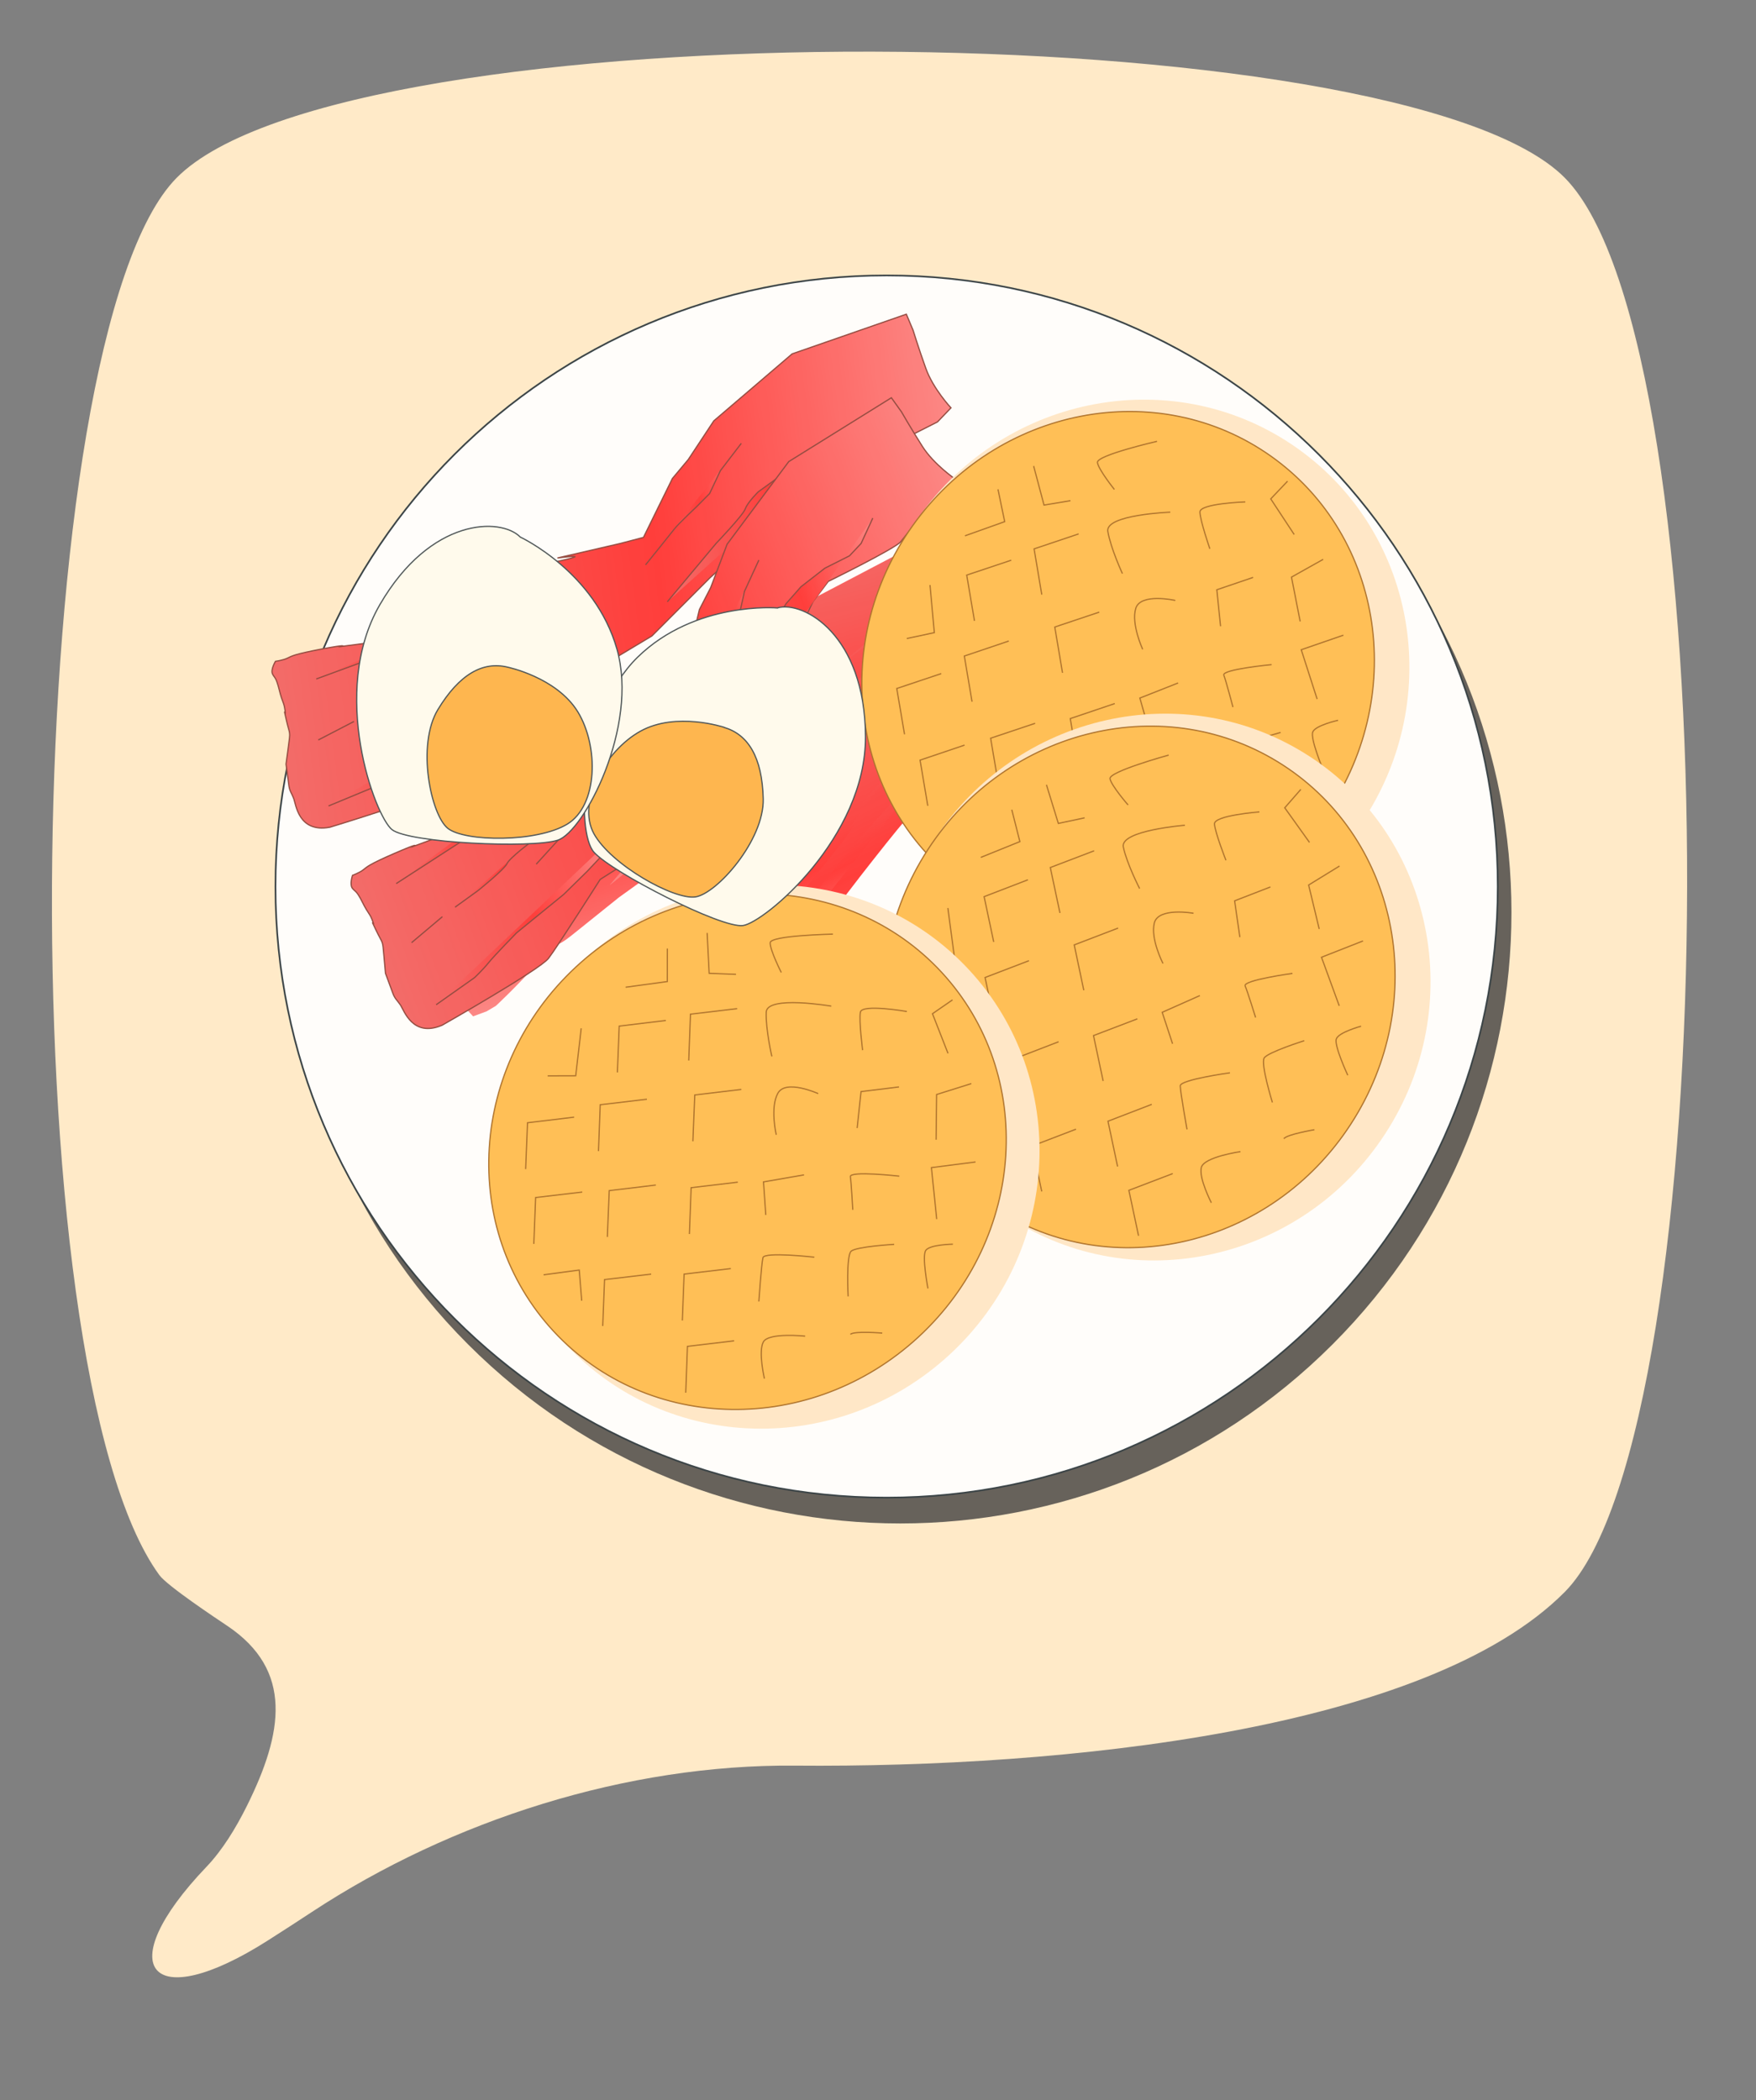 <svg width="102" height="122" viewBox="0 0 102 122" fill="none" xmlns="http://www.w3.org/2000/svg">
<rect x="0" y="0" width="102" height="122" fill="#808080" stroke="none"/>
<path d="M90.886 10.322C100.513 20.013 100.228 83.081 90.886 92.485C82.903 100.521 61.837 102.703 46.163 102.568C36.43 102.484 26.245 105.723 18.113 111.072C17.27 111.627 16.418 112.178 15.567 112.72C8.706 117.096 6.373 114.327 11.996 108.443C12.903 107.494 13.693 106.219 14.359 104.872C16.429 100.693 17.068 97.03 13.19 94.439C12.551 94.012 9.712 92.123 9.259 91.503C0.409 79.4 1.172 19.497 10.265 10.326C20.12 0.386 81.36 0.733 90.886 10.322Z" fill="#FFEAC8"/>
<g opacity="0.9">
<path d="M27.193 78.102C13.329 64.239 13.329 41.761 27.193 27.898C41.057 14.034 63.534 14.034 77.398 27.898C91.261 41.761 91.261 64.239 77.398 78.102C63.534 91.966 41.057 91.966 27.193 78.102Z" fill="#57534F"/>
<path d="M51.5 16C71.106 16 87 31.894 87 51.5C87 71.106 71.106 87 51.5 87C31.894 87 16 71.106 16 51.5C16 31.894 31.894 16 51.5 16Z" fill="white" stroke="#263238" stroke-width="0.097" stroke-miterlimit="10"/>
<path d="M25.315 53.653C25.315 53.653 28.617 50.442 29.416 49.464C30.214 48.485 32.525 46.292 32.525 46.292L36.929 43.325L40.547 39.52C40.547 39.52 41.068 38.761 42.157 38.001C43.245 37.24 45.815 35.517 45.815 35.517L51.938 32.304L53.822 31.134C53.822 31.134 56.423 29.726 56.834 29.396L57.244 29.067C57.244 29.067 59.227 30.976 59.558 31.392C59.888 31.802 60.701 32.395 60.88 33.043L61.059 33.69L55.664 37.675C55.664 37.675 50.395 41.111 49.114 41.911C47.833 42.711 49.377 41.25 46.624 43.457C43.871 45.664 42.279 47.057 42.279 47.057L38.674 50.175L35.952 52.131C35.952 52.131 34.716 53.122 33.271 54.284C31.825 55.441 32.842 54.173 31.344 55.83C29.845 57.483 28.801 58.434 28.801 58.434L28.265 58.751L27.48 59.041L26.582 58.065C26.582 58.065 26.926 57.226 26.47 56.235C26.014 55.244 25.795 54.967 25.795 54.967L25.312 53.659L25.315 53.653Z" fill="url(#paint0_linear_11_113)"/>
<path d="M27.919 54.504C28.072 54.272 32.667 51.827 32.667 51.827L34.814 50.558L36.05 49.567C36.05 49.567 30.523 55.355 30.166 55.757C29.809 56.154 27.596 58.043 27.596 58.043" fill="url(#paint1_linear_11_113)"/>
<path d="M28.716 53.522C28.716 53.522 32.91 50.721 33.518 50.35C34.125 49.978 37.605 47.977 38.226 47.481C38.846 46.985 44.664 42.544 44.968 42.075C45.271 41.606 42.696 43.894 47.483 39.717C52.271 35.541 55.779 33.294 55.779 33.294L56.716 32.771" fill="url(#paint2_linear_11_113)"/>
<path d="M56.453 34.562C56.453 34.562 47.842 41.017 46.217 42.089C44.593 43.166 37.494 48.968 37.494 48.968L35.401 51.434" fill="url(#paint3_linear_11_113)"/>
<path d="M30.354 50.065C30.354 50.065 34.37 48.313 35.392 47.606C36.41 46.905 38.146 45.966 38.146 45.966L41.019 43.773L43.455 42.16" fill="url(#paint4_linear_11_113)"/>
<path d="M19.159 48.056C19.159 48.056 25.4 46.159 26.042 45.629C26.683 45.099 29.981 41.818 29.981 41.818L31.171 41.393L34.246 39.115L37.869 36.943L41.243 33.562L43.308 31.686L45.596 28.801L46.716 27.851C46.716 27.851 50.939 26.845 51.341 26.525C51.744 26.204 52.788 25.354 52.788 25.354L54.456 24.509L55.238 23.693C55.238 23.693 54.201 22.585 53.776 21.395C53.351 20.205 53.036 19.179 53.036 19.179L52.646 18.252L46.014 20.556L41.462 24.449L39.98 26.693L39.058 27.795L37.376 31.218L36 31.578L32.377 32.415C32.377 32.415 35.172 32.044 31.538 32.794C27.904 33.543 24.573 35.944 24.573 35.944L22.601 37.185L19.89 37.545C19.89 37.545 20.228 37.411 18.665 37.707C17.102 38.004 16.939 38.114 16.688 38.237C16.437 38.359 16 38.417 16 38.417C16 38.417 15.708 38.901 15.83 39.152C15.953 39.403 16.029 39.303 16.221 40.079C16.413 40.855 16.488 40.756 16.558 41.28C16.628 41.805 16.413 40.855 16.628 41.805C16.843 42.756 16.884 42.394 16.749 43.391L16.615 44.388L16.777 45.613C16.824 45.963 16.923 46.039 17.057 46.377C17.191 46.715 17.324 48.389 19.149 48.057L19.159 48.056Z" fill="url(#paint5_linear_11_113)" stroke="#883B32" stroke-width="0.071" stroke-miterlimit="10"/>
<path d="M19.083 46.819L21.614 45.771C21.614 45.771 22.192 45.427 22.594 45.107C22.997 44.786 24.554 43.778 24.554 43.778L27.722 42.2L29.367 41.181L30.347 40.517L30.878 39.823" fill="url(#paint6_linear_11_113)"/>
<path d="M19.083 46.819L21.614 45.771C21.614 45.771 22.192 45.427 22.594 45.107C22.997 44.786 24.554 43.778 24.554 43.778L27.722 42.2L29.367 41.181L30.347 40.517L30.878 39.823" stroke="#883B32" stroke-width="0.071" stroke-miterlimit="10"/>
<path d="M38.762 34.96L41.6 31.562C41.6 31.562 43.163 29.93 43.292 29.557C43.42 29.184 44.05 28.566 44.05 28.566L45.106 27.803L46.698 27.057L48.25 26.673L49.066 26.12L50.052 24.832" fill="url(#paint7_linear_11_113)"/>
<path d="M38.762 34.96L41.6 31.562C41.6 31.562 43.163 29.93 43.292 29.557C43.42 29.184 44.05 28.566 44.05 28.566L45.106 27.803L46.698 27.057L48.25 26.673L49.066 26.12L50.052 24.832" stroke="#883B32" stroke-width="0.071" stroke-miterlimit="10"/>
<path d="M18.371 39.442L22.525 37.917L23.604 37.328L24.667 36.653L27.361 35.494" fill="url(#paint8_linear_11_113)"/>
<path d="M18.371 39.442L22.525 37.917L23.604 37.328L24.667 36.653L27.361 35.494" stroke="#883B32" stroke-width="0.071" stroke-miterlimit="10"/>
<path d="M21.402 41.532L22.919 40.885C22.919 40.885 24.674 40.029 24.902 39.732C25.13 39.435 26.559 38.8 26.559 38.8L27.474 38.322" fill="url(#paint9_linear_11_113)"/>
<path d="M21.402 41.532L22.919 40.885C22.919 40.885 24.674 40.029 24.902 39.732C25.13 39.435 26.559 38.8 26.559 38.8L27.474 38.322" stroke="#883B32" stroke-width="0.071" stroke-miterlimit="10"/>
<path d="M37.498 32.813C37.498 32.813 38.951 31.018 39.178 30.721C39.406 30.424 40.514 29.386 40.514 29.386L41.22 28.67L41.845 27.34L43.059 25.755" fill="url(#paint10_linear_11_113)"/>
<path d="M37.498 32.813C37.498 32.813 38.951 31.018 39.178 30.721C39.406 30.424 40.514 29.386 40.514 29.386L41.22 28.67L41.845 27.34L43.059 25.755" stroke="#883B32" stroke-width="0.071" stroke-miterlimit="10"/>
<path d="M18.486 42.987L20.563 41.91" stroke="#883B32" stroke-width="0.071" stroke-miterlimit="10"/>
<path d="M26.553 40.136L28.752 38.597" stroke="#883B32" stroke-width="0.071" stroke-miterlimit="10"/>
<path d="M32.919 63.66C32.919 63.66 35.432 59.8 35.995 58.67C36.559 57.54 38.33 54.891 38.33 54.891L41.971 51.027L44.662 46.517C44.662 46.517 45.003 45.662 45.897 44.681C46.792 43.7 48.919 41.452 48.919 41.452L54.183 36.969L55.763 35.413C55.763 35.413 57.99 33.466 58.318 33.054L58.645 32.642C58.645 32.642 61 34.068 61.414 34.4C61.827 34.727 62.751 35.127 63.068 35.719L63.385 36.311L59.001 41.387C59.001 41.387 54.618 45.9 53.545 46.962C52.472 48.025 53.656 46.259 51.457 49.019C49.258 51.778 48.012 53.488 48.012 53.488L45.183 57.324L42.959 59.831C42.959 59.831 41.972 61.071 40.819 62.522C39.663 63.97 40.376 62.508 39.279 64.455C38.181 66.397 37.373 67.555 37.373 67.555L36.92 67.982L36.218 68.439L35.127 67.684C35.127 67.684 35.277 66.79 34.614 65.924C33.951 65.058 33.676 64.836 33.676 64.836L32.917 63.667L32.919 63.66Z" fill="url(#paint11_linear_11_113)"/>
<path d="M35.647 63.916C35.744 63.656 39.688 60.259 39.688 60.259L41.502 58.548L42.49 57.309C42.49 57.309 38.373 64.173 38.114 64.643C37.853 65.109 36.111 67.439 36.111 67.439" fill="url(#paint12_linear_11_113)"/>
<path d="M36.208 62.782C36.208 62.782 39.681 59.126 40.192 58.63C40.703 58.134 43.656 55.415 44.152 54.794C44.648 54.173 49.344 48.56 49.537 48.036C49.729 47.512 47.722 50.31 51.471 45.181C55.221 40.053 58.147 37.088 58.147 37.088L58.946 36.371" fill="url(#paint13_linear_11_113)"/>
<path d="M59.085 38.176C59.085 38.176 52.108 46.37 50.759 47.774C49.412 49.182 43.766 56.407 43.766 56.407L42.268 59.273" fill="url(#paint14_linear_11_113)"/>
<path d="M37.043 59.049C37.043 59.049 40.575 56.456 41.415 55.541C42.254 54.633 43.74 53.335 43.74 53.335L46.059 50.562L48.081 48.452" fill="url(#paint15_linear_11_113)"/>
<path d="M25.681 59.557C25.681 59.557 31.351 56.332 31.86 55.673C32.369 55.014 34.862 51.087 34.862 51.087L35.929 50.41L38.427 47.511L41.482 44.594L44.028 40.553L45.629 38.268L47.225 34.95L48.108 33.776C48.108 33.776 52.006 31.865 52.328 31.463C52.65 31.062 53.481 30.002 53.481 30.002L54.922 28.811L55.505 27.843C55.505 27.843 54.248 26.99 53.572 25.923C52.895 24.856 52.362 23.924 52.362 23.924L51.777 23.106L45.816 26.815L42.234 31.616L41.283 34.131L40.626 35.409L39.74 39.118L38.477 39.773L35.128 41.388C35.128 41.388 37.772 40.41 34.392 41.942C31.012 43.474 28.293 46.55 28.293 46.55L26.643 48.194L24.077 49.143C24.077 49.143 24.378 48.938 22.919 49.571C21.459 50.205 21.325 50.349 21.107 50.524C20.889 50.698 20.475 50.851 20.475 50.851C20.475 50.851 20.297 51.387 20.472 51.605C20.646 51.823 20.699 51.709 21.057 52.424C21.415 53.138 21.467 53.025 21.651 53.521C21.834 54.018 21.415 53.138 21.834 54.018C22.254 54.897 22.214 54.536 22.302 55.538L22.391 56.54L22.819 57.699C22.942 58.03 23.055 58.082 23.26 58.382C23.465 58.683 23.964 60.286 25.672 59.56L25.681 59.557Z" fill="url(#paint16_linear_11_113)" stroke="#883B32" stroke-width="0.071" stroke-miterlimit="10"/>
<path d="M25.334 58.367L27.572 56.787C27.572 56.787 28.06 56.324 28.382 55.923C28.704 55.522 30.001 54.195 30.001 54.195L32.743 51.958L34.123 50.601L34.933 49.738L35.298 48.944" fill="url(#paint17_linear_11_113)"/>
<path d="M25.334 58.367L27.572 56.787C27.572 56.787 28.06 56.324 28.382 55.923C28.704 55.522 30.001 54.195 30.001 54.195L32.743 51.958L34.123 50.601L34.933 49.738L35.298 48.944" stroke="#883B32" stroke-width="0.071" stroke-miterlimit="10"/>
<path d="M41.916 42.463L43.935 38.523C43.935 38.523 45.101 36.587 45.144 36.194C45.187 35.802 45.665 35.061 45.665 35.061L46.527 34.084L47.916 33.006L49.344 32.289L50.019 31.569L50.697 30.096" fill="url(#paint18_linear_11_113)"/>
<path d="M41.916 42.463L43.935 38.523C43.935 38.523 45.101 36.587 45.144 36.194C45.187 35.802 45.665 35.061 45.665 35.061L46.527 34.084L47.916 33.006L49.344 32.289L50.019 31.569L50.697 30.096" stroke="#883B32" stroke-width="0.071" stroke-miterlimit="10"/>
<path d="M23.014 51.329L26.73 48.925L27.653 48.113L28.541 47.221L30.913 45.496" fill="url(#paint19_linear_11_113)"/>
<path d="M23.014 51.329L26.73 48.925L27.653 48.113L28.541 47.221L30.913 45.496" stroke="#883B32" stroke-width="0.071" stroke-miterlimit="10"/>
<path d="M26.432 52.699L27.768 51.734C27.768 51.734 29.292 50.512 29.449 50.172C29.605 49.832 30.859 48.898 30.859 48.898L31.647 48.23" fill="url(#paint20_linear_11_113)"/>
<path d="M26.432 52.699L27.768 51.734C27.768 51.734 29.292 50.512 29.449 50.172C29.605 49.832 30.859 48.898 30.859 48.898L31.647 48.23" stroke="#883B32" stroke-width="0.071" stroke-miterlimit="10"/>
<path d="M40.21 40.648C40.21 40.648 41.232 38.577 41.388 38.236C41.545 37.896 42.397 36.64 42.397 36.64L42.928 35.786L43.244 34.352L44.079 32.538" fill="url(#paint21_linear_11_113)"/>
<path d="M40.21 40.648C40.21 40.648 41.232 38.577 41.388 38.236C41.545 37.896 42.397 36.64 42.397 36.64L42.928 35.786L43.244 34.352L44.079 32.538" stroke="#883B32" stroke-width="0.071" stroke-miterlimit="10"/>
<path d="M23.907 54.761L25.696 53.252" stroke="#883B32" stroke-width="0.071" stroke-miterlimit="10"/>
<path d="M31.148 50.202L32.954 48.217" stroke="#883B32" stroke-width="0.071" stroke-miterlimit="10"/>
<path d="M56.86 52.114C49.822 47.114 48.26 37.228 53.372 30.031C58.484 22.835 68.334 21.054 75.372 26.053C82.41 31.053 83.972 40.939 78.86 48.136C73.748 55.332 63.899 57.114 56.86 52.114Z" fill="#FFE7C6"/>
<path d="M56.056 51.543C49.462 46.859 48.097 37.458 53.008 30.545C57.918 23.633 67.244 21.826 73.838 26.509C80.432 31.193 81.797 40.594 76.886 47.507C71.976 54.42 62.65 56.227 56.056 51.543Z" fill="#FFBA49" stroke="#A6671D" stroke-width="0.071" stroke-miterlimit="10"/>
<path d="M72.335 29.156C72.335 29.156 69.686 29.245 69.699 29.746C69.712 30.248 70.276 31.88 70.276 31.88" stroke="#A6671D" stroke-width="0.071" stroke-miterlimit="10"/>
<path d="M72.79 33.542L70.68 34.26L70.899 36.378" stroke="#A6671D" stroke-width="0.071" stroke-miterlimit="10"/>
<path d="M73.864 38.608C73.864 38.608 70.959 38.884 71.088 39.222C71.218 39.56 71.618 41.076 71.618 41.076" stroke="#A6671D" stroke-width="0.071" stroke-miterlimit="10"/>
<path d="M74.387 42.55C74.387 42.55 72.253 43.128 72.021 43.455C71.788 43.782 72.389 46.056 72.389 46.056" stroke="#A6671D" stroke-width="0.071" stroke-miterlimit="10"/>
<path d="M74.762 47.734C74.762 47.734 73.14 47.937 72.966 48.182" stroke="#A6671D" stroke-width="0.071" stroke-miterlimit="10"/>
<path d="M70.417 48.834C70.417 48.834 68.293 49.05 68.108 49.657C67.923 50.265 68.604 51.733 68.604 51.733" stroke="#A6671D" stroke-width="0.071" stroke-miterlimit="10"/>
<path d="M69.996 44.226C69.996 44.226 67.091 44.502 67.08 44.864C67.07 45.226 67.367 47.407 67.367 47.407" stroke="#A6671D" stroke-width="0.071" stroke-miterlimit="10"/>
<path d="M68.433 39.675L66.21 40.552L66.74 42.406" stroke="#A6671D" stroke-width="0.071" stroke-miterlimit="10"/>
<path d="M68.269 34.88C68.269 34.88 66.249 34.43 65.972 35.341C65.694 36.252 66.375 37.721 66.375 37.721" stroke="#A6671D" stroke-width="0.071" stroke-miterlimit="10"/>
<path d="M67.977 29.754C67.977 29.754 64.185 29.893 64.351 30.872C64.516 31.852 65.197 33.321 65.197 33.321" stroke="#A6671D" stroke-width="0.071" stroke-miterlimit="10"/>
<path d="M67.208 25.637C67.208 25.637 63.674 26.451 63.745 26.871C63.816 27.291 64.729 28.432 64.729 28.432" stroke="#A6671D" stroke-width="0.071" stroke-miterlimit="10"/>
<path d="M74.79 27.952L73.813 28.981L75.175 31.05" stroke="#A6671D" stroke-width="0.071" stroke-miterlimit="10"/>
<path d="M76.859 32.493L75.018 33.525L75.522 36.099" stroke="#A6671D" stroke-width="0.071" stroke-miterlimit="10"/>
<path d="M78.034 36.898L75.585 37.744L76.506 40.608" stroke="#A6671D" stroke-width="0.071" stroke-miterlimit="10"/>
<path d="M77.723 41.842C77.723 41.842 76.405 42.137 76.254 42.522C76.103 42.908 76.832 44.656 76.832 44.656" stroke="#A6671D" stroke-width="0.071" stroke-miterlimit="10"/>
<path d="M63.853 35.559L61.268 36.425L61.718 39.085" stroke="#A6671D" stroke-width="0.071" stroke-miterlimit="10"/>
<path d="M58.598 37.238L56.014 38.111L56.463 40.763" stroke="#A6671D" stroke-width="0.071" stroke-miterlimit="10"/>
<path d="M58.739 32.543L56.153 33.408L56.604 36.068" stroke="#A6671D" stroke-width="0.071" stroke-miterlimit="10"/>
<path d="M60.127 42.018L57.542 42.884L57.992 45.543" stroke="#A6671D" stroke-width="0.071" stroke-miterlimit="10"/>
<path d="M60.921 47.131L58.338 48.004L58.787 50.656" stroke="#A6671D" stroke-width="0.071" stroke-miterlimit="10"/>
<path d="M56.027 43.285L53.443 44.158L53.892 46.81" stroke="#A6671D" stroke-width="0.071" stroke-miterlimit="10"/>
<path d="M54.675 39.13L52.09 39.996L52.541 42.656" stroke="#A6671D" stroke-width="0.071" stroke-miterlimit="10"/>
<path d="M62.655 31.015L60.067 31.885L60.513 34.542" stroke="#A6671D" stroke-width="0.071" stroke-miterlimit="10"/>
<path d="M64.752 40.871L62.169 41.744L62.614 44.4" stroke="#A6671D" stroke-width="0.071" stroke-miterlimit="10"/>
<path d="M65.384 45.875L62.799 46.741L63.25 49.4" stroke="#A6671D" stroke-width="0.071" stroke-miterlimit="10"/>
<path d="M66.433 49.937L63.849 50.811L64.295 53.467" stroke="#A6671D" stroke-width="0.071" stroke-miterlimit="10"/>
<path d="M54.02 33.986L54.272 36.751L52.674 37.093" stroke="#A6671D" stroke-width="0.071" stroke-miterlimit="10"/>
<path d="M56.051 31.126L58.359 30.303L57.969 28.426" stroke="#A6671D" stroke-width="0.071" stroke-miterlimit="10"/>
<path d="M62.181 29.085L60.644 29.341L60.04 27.071" stroke="#A6671D" stroke-width="0.071" stroke-miterlimit="10"/>
<path d="M57.295 49.473L56.785 47.763L54.818 48.452" stroke="#A6671D" stroke-width="0.071" stroke-miterlimit="10"/>
<path d="M58.65 70.744C51.41 66.042 49.439 56.228 54.247 48.825C59.055 41.422 68.822 39.233 76.062 43.936C83.302 48.638 85.274 58.452 80.466 65.854C75.658 73.257 65.891 75.447 58.65 70.744Z" fill="#FFE7C6"/>
<path d="M57.815 70.208C51.032 65.802 49.277 56.466 53.896 49.355C58.514 42.244 67.757 40.051 74.54 44.456C81.323 48.862 83.078 58.198 78.459 65.309C73.841 72.42 64.598 74.613 57.815 70.208Z" fill="#FFBA49" stroke="#A6671D" stroke-width="0.071" stroke-miterlimit="10"/>
<path d="M73.153 47.166C73.153 47.166 70.511 47.365 70.545 47.866C70.578 48.367 71.21 49.974 71.21 49.974" stroke="#A6671D" stroke-width="0.071" stroke-miterlimit="10"/>
<path d="M73.793 51.525L71.715 52.33L72.019 54.442" stroke="#A6671D" stroke-width="0.071" stroke-miterlimit="10"/>
<path d="M75.074 56.546C75.074 56.546 72.183 56.943 72.326 57.275C72.469 57.608 72.933 59.106 72.933 59.106" stroke="#A6671D" stroke-width="0.071" stroke-miterlimit="10"/>
<path d="M75.759 60.456C75.759 60.456 73.651 61.121 73.433 61.458C73.214 61.795 73.909 64.042 73.909 64.042" stroke="#A6671D" stroke-width="0.071" stroke-miterlimit="10"/>
<path d="M76.351 65.628C76.351 65.628 74.739 65.898 74.575 66.15" stroke="#A6671D" stroke-width="0.071" stroke-miterlimit="10"/>
<path d="M72.054 66.9C72.054 66.9 69.941 67.204 69.781 67.818C69.622 68.432 70.363 69.871 70.363 69.871" stroke="#A6671D" stroke-width="0.071" stroke-miterlimit="10"/>
<path d="M71.444 62.321C71.444 62.321 68.553 62.718 68.557 63.079C68.561 63.441 68.949 65.608 68.949 65.608" stroke="#A6671D" stroke-width="0.071" stroke-miterlimit="10"/>
<path d="M69.696 57.834L67.508 58.807L68.11 60.634" stroke="#A6671D" stroke-width="0.071" stroke-miterlimit="10"/>
<path d="M69.329 53.054C69.329 53.054 67.292 52.689 67.052 53.611C66.813 54.532 67.554 55.971 67.554 55.971" stroke="#A6671D" stroke-width="0.071" stroke-miterlimit="10"/>
<path d="M68.827 47.941C68.827 47.941 65.044 48.236 65.25 49.209C65.457 50.181 66.198 51.62 66.198 51.62" stroke="#A6671D" stroke-width="0.071" stroke-miterlimit="10"/>
<path d="M67.884 43.864C67.884 43.864 64.388 44.825 64.476 45.241C64.565 45.658 65.525 46.76 65.525 46.76" stroke="#A6671D" stroke-width="0.071" stroke-miterlimit="10"/>
<path d="M75.56 45.857L74.626 46.926L76.065 48.938" stroke="#A6671D" stroke-width="0.071" stroke-miterlimit="10"/>
<path d="M77.808 50.309L76.014 51.412L76.629 53.966" stroke="#A6671D" stroke-width="0.071" stroke-miterlimit="10"/>
<path d="M79.172 54.66L76.761 55.608L77.792 58.432" stroke="#A6671D" stroke-width="0.071" stroke-miterlimit="10"/>
<path d="M79.06 59.614C79.06 59.614 77.756 59.964 77.621 60.355C77.487 60.747 78.287 62.463 78.287 62.463" stroke="#A6671D" stroke-width="0.071" stroke-miterlimit="10"/>
<path d="M64.948 53.913L62.398 54.89L62.954 57.525" stroke="#A6671D" stroke-width="0.071" stroke-miterlimit="10"/>
<path d="M59.768 55.808L57.218 56.785L57.779 59.423" stroke="#A6671D" stroke-width="0.071" stroke-miterlimit="10"/>
<path d="M59.708 51.108L57.163 52.088L57.722 54.719" stroke="#A6671D" stroke-width="0.071" stroke-miterlimit="10"/>
<path d="M61.49 60.517L58.945 61.498L59.504 64.128" stroke="#A6671D" stroke-width="0.071" stroke-miterlimit="10"/>
<path d="M62.5 65.596L59.95 66.573L60.511 69.211" stroke="#A6671D" stroke-width="0.071" stroke-miterlimit="10"/>
<path d="M57.45 61.956L54.9 62.934L55.461 65.572" stroke="#A6671D" stroke-width="0.071" stroke-miterlimit="10"/>
<path d="M55.922 57.859L53.38 58.834L53.936 61.47" stroke="#A6671D" stroke-width="0.071" stroke-miterlimit="10"/>
<path d="M63.555 49.424L61.008 50.396L61.569 53.035" stroke="#A6671D" stroke-width="0.071" stroke-miterlimit="10"/>
<path d="M66.065 59.186L63.518 60.159L64.078 62.797" stroke="#A6671D" stroke-width="0.071" stroke-miterlimit="10"/>
<path d="M66.903 64.153L64.358 65.133L64.917 67.764" stroke="#A6671D" stroke-width="0.071" stroke-miterlimit="10"/>
<path d="M68.12 68.175L65.573 69.148L66.134 71.786" stroke="#A6671D" stroke-width="0.071" stroke-miterlimit="10"/>
<path d="M55.058 52.749L55.425 55.502L53.843 55.91" stroke="#A6671D" stroke-width="0.071" stroke-miterlimit="10"/>
<path d="M56.969 49.808L59.241 48.89L58.77 47.035" stroke="#A6671D" stroke-width="0.071" stroke-miterlimit="10"/>
<path d="M63.003 47.509L61.475 47.834L60.785 45.59" stroke="#A6671D" stroke-width="0.071" stroke-miterlimit="10"/>
<path d="M58.967 68.088L58.389 66.397L56.45 67.172" stroke="#A6671D" stroke-width="0.071" stroke-miterlimit="10"/>
<path d="M32.833 78.058C26.968 71.723 27.464 61.726 33.942 55.729C40.42 49.732 50.425 50.006 56.29 56.341C62.155 62.677 61.659 72.674 55.181 78.671C48.703 84.667 38.698 84.393 32.833 78.058Z" fill="#FFE7C6"/>
<path d="M32.154 77.333C26.66 71.398 27.249 61.917 33.471 56.156C39.694 50.396 49.192 50.538 54.687 56.473C60.181 62.408 59.592 71.889 53.369 77.65C47.147 83.41 37.649 83.268 32.154 77.333Z" fill="#FFBA49" stroke="#A6671D" stroke-width="0.071" stroke-miterlimit="10"/>
<path d="M52.677 58.76C52.677 58.76 50.067 58.304 49.977 58.798C49.886 59.291 50.105 61.005 50.105 61.005" stroke="#A6671D" stroke-width="0.071" stroke-miterlimit="10"/>
<path d="M52.22 63.142L50.016 63.412L49.788 65.53" stroke="#A6671D" stroke-width="0.071" stroke-miterlimit="10"/>
<path d="M52.237 68.324C52.237 68.324 49.337 67.999 49.395 68.357C49.452 68.714 49.534 70.28 49.534 70.28" stroke="#A6671D" stroke-width="0.071" stroke-miterlimit="10"/>
<path d="M51.939 72.286C51.939 72.286 49.732 72.414 49.437 72.687C49.143 72.96 49.265 75.309 49.265 75.309" stroke="#A6671D" stroke-width="0.071" stroke-miterlimit="10"/>
<path d="M51.247 77.441C51.247 77.441 49.618 77.307 49.397 77.512" stroke="#A6671D" stroke-width="0.071" stroke-miterlimit="10"/>
<path d="M46.769 77.62C46.769 77.62 44.647 77.396 44.341 77.952C44.036 78.509 44.401 80.086 44.401 80.086" stroke="#A6671D" stroke-width="0.071" stroke-miterlimit="10"/>
<path d="M47.301 73.031C47.301 73.031 44.401 72.706 44.317 73.058C44.232 73.41 44.077 75.606 44.077 75.606" stroke="#A6671D" stroke-width="0.071" stroke-miterlimit="10"/>
<path d="M46.704 68.249L44.348 68.659L44.483 70.579" stroke="#A6671D" stroke-width="0.071" stroke-miterlimit="10"/>
<path d="M47.525 63.529C47.525 63.529 45.64 62.675 45.182 63.51C44.723 64.345 45.089 65.921 45.089 65.921" stroke="#A6671D" stroke-width="0.071" stroke-miterlimit="10"/>
<path d="M48.285 58.448C48.285 58.448 44.545 57.807 44.507 58.8C44.469 59.793 44.834 61.37 44.834 61.37" stroke="#A6671D" stroke-width="0.071" stroke-miterlimit="10"/>
<path d="M48.379 54.265C48.379 54.265 44.754 54.338 44.737 54.764C44.721 55.189 45.381 56.493 45.381 56.493" stroke="#A6671D" stroke-width="0.071" stroke-miterlimit="10"/>
<path d="M55.328 58.084L54.164 58.888L55.066 61.192" stroke="#A6671D" stroke-width="0.071" stroke-miterlimit="10"/>
<path d="M56.419 62.948L54.405 63.581L54.375 66.208" stroke="#A6671D" stroke-width="0.071" stroke-miterlimit="10"/>
<path d="M56.665 67.5L54.103 67.828L54.41 70.819" stroke="#A6671D" stroke-width="0.071" stroke-miterlimit="10"/>
<path d="M55.349 72.276C55.349 72.276 53.998 72.295 53.772 72.641C53.545 72.988 53.9 74.848 53.9 74.848" stroke="#A6671D" stroke-width="0.071" stroke-miterlimit="10"/>
<path d="M43.06 63.286L40.356 63.608L40.248 66.299" stroke="#A6671D" stroke-width="0.071" stroke-miterlimit="10"/>
<path d="M37.576 63.856L34.864 64.177L34.765 66.869" stroke="#A6671D" stroke-width="0.071" stroke-miterlimit="10"/>
<path d="M38.676 59.281L35.968 59.607L35.86 62.298" stroke="#A6671D" stroke-width="0.071" stroke-miterlimit="10"/>
<path d="M38.095 68.841L35.387 69.166L35.279 71.858" stroke="#A6671D" stroke-width="0.071" stroke-miterlimit="10"/>
<path d="M37.824 74.015L35.116 74.333L35.012 77.028" stroke="#A6671D" stroke-width="0.071" stroke-miterlimit="10"/>
<path d="M33.821 69.248L31.113 69.566L31.009 72.261" stroke="#A6671D" stroke-width="0.071" stroke-miterlimit="10"/>
<path d="M33.349 64.897L30.641 65.223L30.534 67.914" stroke="#A6671D" stroke-width="0.071" stroke-miterlimit="10"/>
<path d="M42.818 58.593L40.106 58.915L40.007 61.606" stroke="#A6671D" stroke-width="0.071" stroke-miterlimit="10"/>
<path d="M42.856 68.673L40.144 68.995L40.045 71.686" stroke="#A6671D" stroke-width="0.071" stroke-miterlimit="10"/>
<path d="M42.45 73.693L39.738 74.014L39.634 76.71" stroke="#A6671D" stroke-width="0.071" stroke-miterlimit="10"/>
<path d="M42.643 77.89L39.931 78.212L39.831 80.904" stroke="#A6671D" stroke-width="0.071" stroke-miterlimit="10"/>
<path d="M33.761 59.736L33.442 62.493L31.812 62.498" stroke="#A6671D" stroke-width="0.071" stroke-miterlimit="10"/>
<path d="M36.339 57.349L38.763 57.02L38.766 55.102" stroke="#A6671D" stroke-width="0.071" stroke-miterlimit="10"/>
<path d="M42.753 56.601L41.193 56.541L41.074 54.196" stroke="#A6671D" stroke-width="0.071" stroke-miterlimit="10"/>
<path d="M33.79 75.561L33.646 73.779L31.575 74.055" stroke="#A6671D" stroke-width="0.071" stroke-miterlimit="10"/>
<path d="M45.16 35.318C45.16 35.318 40.386 34.908 37.038 38.176C33.695 41.444 33.43 48.332 34.504 49.51C35.571 50.693 41.916 53.948 43.161 53.766C44.411 53.584 50.3 48.665 50.273 42.783C50.246 36.901 46.697 34.891 45.16 35.312L45.16 35.318Z" fill="#FFFCEF" stroke="#3C464B" stroke-width="0.071" stroke-miterlimit="10"/>
<path d="M42.057 42.249C42.057 42.249 39.278 41.33 37.209 42.471C35.14 43.611 33.504 46.615 34.496 48.428C35.494 50.243 39.14 52.279 40.39 52.104C41.641 51.922 44.396 48.807 44.332 46.399C44.273 43.991 43.46 42.666 42.057 42.255L42.057 42.249Z" fill="#FEB041" stroke="#3C464B" stroke-width="0.071" stroke-miterlimit="10"/>
<path d="M30.217 31.197C30.217 31.197 34.565 33.216 35.838 37.715C37.112 42.214 33.916 48.318 32.4 48.807C30.884 49.297 23.763 48.974 22.772 48.196C21.782 47.417 19.116 40.218 22.063 35.129C25.011 30.04 29.093 30.059 30.214 31.192L30.217 31.197Z" fill="#FFFCEF" stroke="#3C464B" stroke-width="0.071" stroke-miterlimit="10"/>
<path d="M29.466 38.752C29.466 38.752 32.331 39.337 33.566 41.356C34.794 43.373 34.723 46.794 32.955 47.871C31.187 48.949 27.01 48.904 26.019 48.125C25.028 47.347 24.184 43.279 25.438 41.216C26.688 39.156 28.05 38.412 29.474 38.753L29.466 38.752Z" fill="#FEB041" stroke="#3C464B" stroke-width="0.071" stroke-miterlimit="10"/>
</g>
<defs>
<linearGradient id="paint0_linear_11_113" x1="40.514" y1="33.429" x2="45.937" y2="54.229" gradientUnits="userSpaceOnUse">
<stop stop-color="#F25E5E"/>
<stop offset="0.56" stop-color="#FF2B2B"/>
<stop offset="1" stop-color="#FC7D7D"/>
</linearGradient>
<linearGradient id="paint1_linear_11_113" x1="31.058" y1="50.869" x2="32.589" y2="56.742" gradientUnits="userSpaceOnUse">
<stop stop-color="#F25E5E"/>
<stop offset="0.56" stop-color="#FF2B2B"/>
<stop offset="1" stop-color="#FC7D7D"/>
</linearGradient>
<linearGradient id="paint2_linear_11_113" x1="41.074" y1="36.849" x2="44.358" y2="49.443" gradientUnits="userSpaceOnUse">
<stop stop-color="#F25E5E"/>
<stop offset="0.56" stop-color="#FF2B2B"/>
<stop offset="1" stop-color="#FC7D7D"/>
</linearGradient>
<linearGradient id="paint3_linear_11_113" x1="44.538" y1="37.669" x2="47.317" y2="48.327" gradientUnits="userSpaceOnUse">
<stop stop-color="#F25E5E"/>
<stop offset="0.56" stop-color="#FF2B2B"/>
<stop offset="1" stop-color="#FC7D7D"/>
</linearGradient>
<linearGradient id="paint4_linear_11_113" x1="36.357" y1="44.011" x2="37.452" y2="48.214" gradientUnits="userSpaceOnUse">
<stop stop-color="#F25E5E"/>
<stop offset="0.56" stop-color="#FF2B2B"/>
<stop offset="1" stop-color="#FC7D7D"/>
</linearGradient>
<linearGradient id="paint5_linear_11_113" x1="15.382" y1="35.88" x2="56.138" y2="30.469" gradientUnits="userSpaceOnUse">
<stop stop-color="#F25E5E"/>
<stop offset="0.56" stop-color="#FF2B2B"/>
<stop offset="1" stop-color="#FC7D7D"/>
</linearGradient>
<linearGradient id="paint6_linear_11_113" x1="18.729" y1="44.151" x2="31.233" y2="42.491" gradientUnits="userSpaceOnUse">
<stop stop-color="#F25E5E"/>
<stop offset="0.56" stop-color="#FF2B2B"/>
<stop offset="1" stop-color="#FC7D7D"/>
</linearGradient>
<linearGradient id="paint7_linear_11_113" x1="38.199" y1="30.72" x2="50.615" y2="29.072" gradientUnits="userSpaceOnUse">
<stop stop-color="#F25E5E"/>
<stop offset="0.56" stop-color="#FF2B2B"/>
<stop offset="1" stop-color="#FC7D7D"/>
</linearGradient>
<linearGradient id="paint8_linear_11_113" x1="18.191" y1="38.089" x2="27.541" y2="36.848" gradientUnits="userSpaceOnUse">
<stop stop-color="#F25E5E"/>
<stop offset="0.56" stop-color="#FF2B2B"/>
<stop offset="1" stop-color="#FC7D7D"/>
</linearGradient>
<linearGradient id="paint9_linear_11_113" x1="21.246" y1="40.351" x2="27.631" y2="39.503" gradientUnits="userSpaceOnUse">
<stop stop-color="#F25E5E"/>
<stop offset="0.56" stop-color="#FF2B2B"/>
<stop offset="1" stop-color="#FC7D7D"/>
</linearGradient>
<linearGradient id="paint10_linear_11_113" x1="37.086" y1="29.708" x2="43.471" y2="28.86" gradientUnits="userSpaceOnUse">
<stop stop-color="#F25E5E"/>
<stop offset="0.56" stop-color="#FF2B2B"/>
<stop offset="1" stop-color="#FC7D7D"/>
</linearGradient>
<linearGradient id="paint11_linear_11_113" x1="43.287" y1="40.583" x2="53.161" y2="59.677" gradientUnits="userSpaceOnUse">
<stop stop-color="#F25E5E"/>
<stop offset="0.56" stop-color="#FF2B2B"/>
<stop offset="1" stop-color="#FC7D7D"/>
</linearGradient>
<linearGradient id="paint12_linear_11_113" x1="37.907" y1="59.679" x2="40.694" y2="65.07" gradientUnits="userSpaceOnUse">
<stop stop-color="#F25E5E"/>
<stop offset="0.56" stop-color="#FF2B2B"/>
<stop offset="1" stop-color="#FC7D7D"/>
</linearGradient>
<linearGradient id="paint13_linear_11_113" x1="44.588" y1="43.796" x2="50.566" y2="55.357" gradientUnits="userSpaceOnUse">
<stop stop-color="#F25E5E"/>
<stop offset="0.56" stop-color="#FF2B2B"/>
<stop offset="1" stop-color="#FC7D7D"/>
</linearGradient>
<linearGradient id="paint14_linear_11_113" x1="48.147" y1="43.832" x2="53.206" y2="53.617" gradientUnits="userSpaceOnUse">
<stop stop-color="#F25E5E"/>
<stop offset="0.56" stop-color="#FF2B2B"/>
<stop offset="1" stop-color="#FC7D7D"/>
</linearGradient>
<linearGradient id="paint15_linear_11_113" x1="41.564" y1="51.822" x2="43.559" y2="55.68" gradientUnits="userSpaceOnUse">
<stop stop-color="#F25E5E"/>
<stop offset="0.56" stop-color="#FF2B2B"/>
<stop offset="1" stop-color="#FC7D7D"/>
</linearGradient>
<linearGradient id="paint16_linear_11_113" x1="19.313" y1="48.513" x2="57.875" y2="34.254" gradientUnits="userSpaceOnUse">
<stop stop-color="#F25E5E"/>
<stop offset="0.56" stop-color="#FF2B2B"/>
<stop offset="1" stop-color="#FC7D7D"/>
</linearGradient>
<linearGradient id="paint17_linear_11_113" x1="24.401" y1="55.843" x2="36.231" y2="51.468" gradientUnits="userSpaceOnUse">
<stop stop-color="#F25E5E"/>
<stop offset="0.56" stop-color="#FF2B2B"/>
<stop offset="1" stop-color="#FC7D7D"/>
</linearGradient>
<linearGradient id="paint18_linear_11_113" x1="40.433" y1="38.451" x2="52.181" y2="34.107" gradientUnits="userSpaceOnUse">
<stop stop-color="#F25E5E"/>
<stop offset="0.56" stop-color="#FF2B2B"/>
<stop offset="1" stop-color="#FC7D7D"/>
</linearGradient>
<linearGradient id="paint19_linear_11_113" x1="22.541" y1="50.048" x2="31.387" y2="46.777" gradientUnits="userSpaceOnUse">
<stop stop-color="#F25E5E"/>
<stop offset="0.56" stop-color="#FF2B2B"/>
<stop offset="1" stop-color="#FC7D7D"/>
</linearGradient>
<linearGradient id="paint20_linear_11_113" x1="26.018" y1="51.581" x2="32.06" y2="49.347" gradientUnits="userSpaceOnUse">
<stop stop-color="#F25E5E"/>
<stop offset="0.56" stop-color="#FF2B2B"/>
<stop offset="1" stop-color="#FC7D7D"/>
</linearGradient>
<linearGradient id="paint21_linear_11_113" x1="39.124" y1="37.71" x2="45.165" y2="35.476" gradientUnits="userSpaceOnUse">
<stop stop-color="#F25E5E"/>
<stop offset="0.56" stop-color="#FF2B2B"/>
<stop offset="1" stop-color="#FC7D7D"/>
</linearGradient>
</defs>
</svg>
